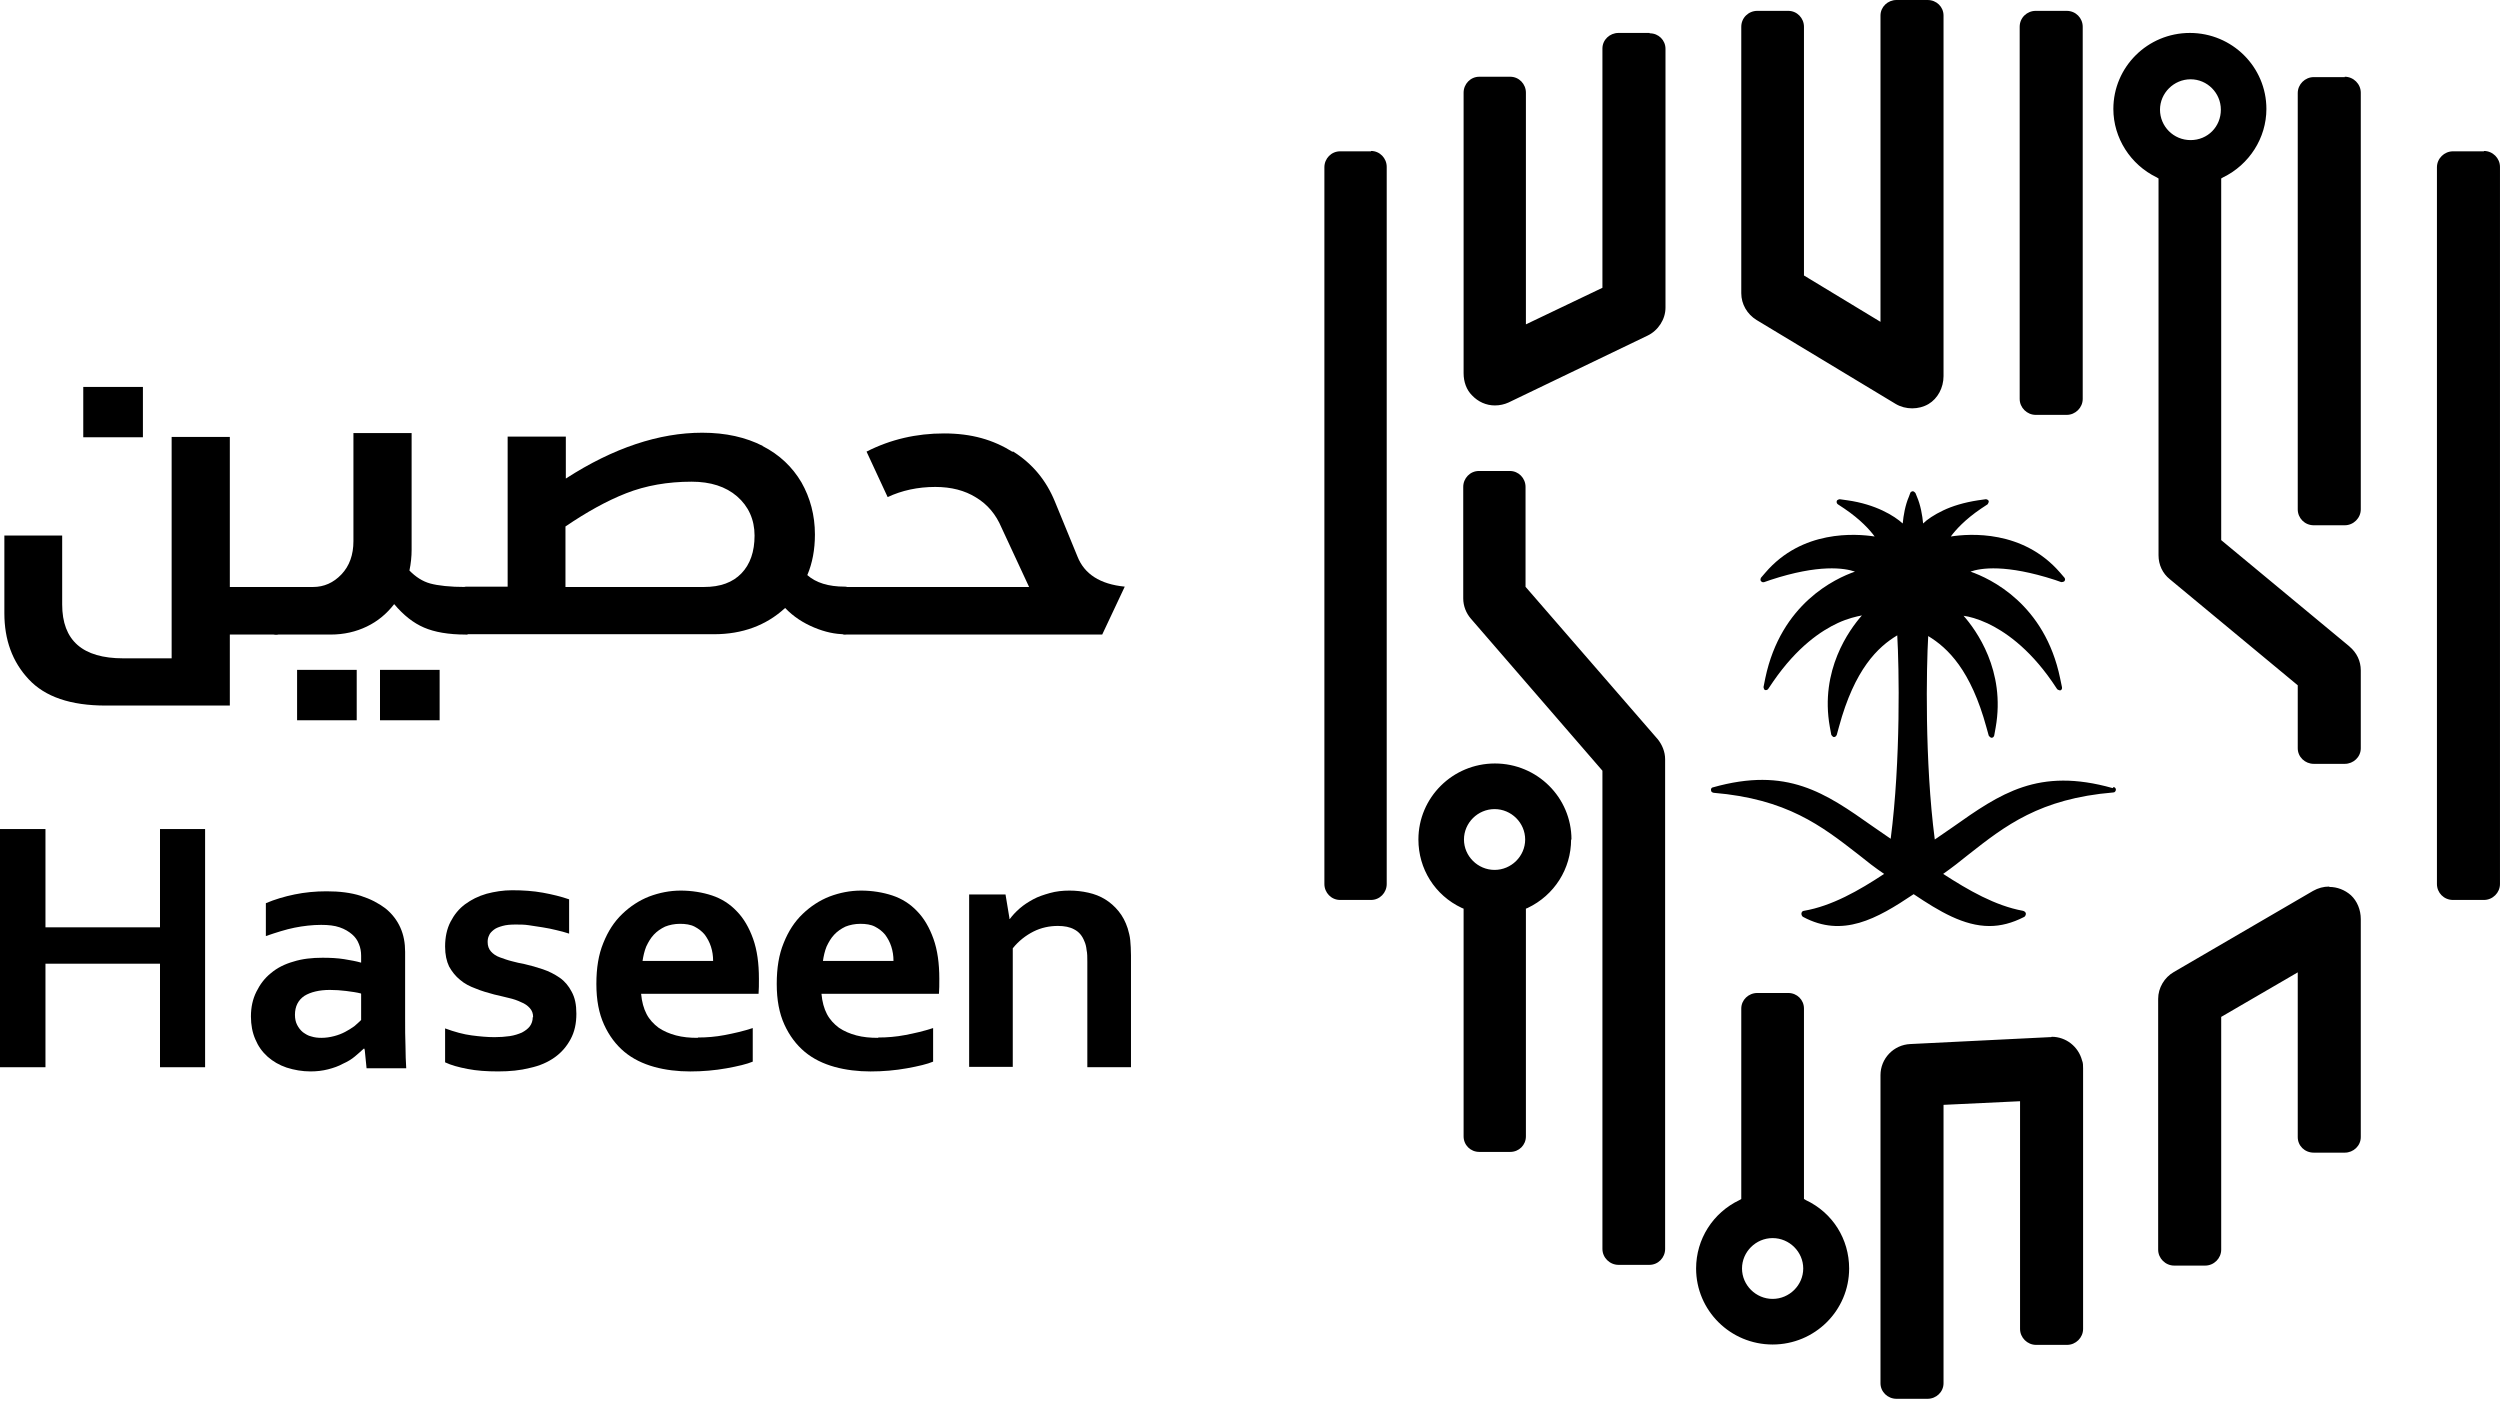 <svg width="102" height="58" viewBox="0 0 102 58" fill="none" xmlns="http://www.w3.org/2000/svg">
    <path fill-rule="evenodd" clip-rule="evenodd"
          d="M3.397 15.786V17.841H5.831V15.786H3.397ZM11.424 24.106C11.424 24.077 11.395 24.006 11.395 24.006C11.38 23.963 11.261 23.949 11.261 23.949H9.377V17.827H7.003V26.86H5.029C3.368 26.86 2.537 26.132 2.537 24.662V21.851H0.178V25.019C0.178 26.104 0.504 27.003 1.172 27.716C1.839 28.43 2.878 28.787 4.317 28.787H9.377V25.89H11.261C11.32 25.89 11.365 25.875 11.395 25.833C11.424 25.804 11.424 25.733 11.424 25.733V24.106Z"
          fill="currentColor"/>
    <path fill-rule="evenodd" clip-rule="evenodd"
          d="M16.705 23.278C16.957 23.535 17.239 23.721 17.551 23.806C17.863 23.892 18.352 23.949 19.005 23.949C19.079 23.949 19.124 23.963 19.139 24.006C19.142 24.017 19.146 24.028 19.15 24.038C19.16 24.064 19.168 24.085 19.168 24.106V25.733C19.168 25.733 19.168 25.804 19.139 25.833C19.109 25.875 19.064 25.89 19.005 25.89C18.293 25.89 17.729 25.79 17.299 25.604C16.868 25.419 16.468 25.105 16.082 24.648C15.785 25.034 15.414 25.347 14.969 25.561C14.524 25.776 14.035 25.89 13.486 25.89H11.245C11.245 25.89 11.127 25.875 11.112 25.833C11.082 25.79 11.082 25.761 11.082 25.733V24.106C11.082 24.106 11.082 24.035 11.112 24.006C11.141 23.977 11.186 23.949 11.245 23.949H12.773C13.219 23.949 13.604 23.778 13.931 23.435C14.257 23.093 14.42 22.636 14.42 22.079V17.67H16.794V22.436C16.794 22.707 16.765 22.993 16.705 23.278ZM12.121 29.386V27.331H14.554V29.386H12.121ZM15.504 27.331V29.386H17.937V27.331H15.504Z"
          fill="currentColor"/>
    <path fill-rule="evenodd" clip-rule="evenodd"
          d="M32.7 19.682C32.329 19.054 31.81 18.555 31.113 18.198H31.128C30.43 17.841 29.614 17.655 28.65 17.655C26.899 17.655 25.03 18.269 23.086 19.525V17.812H20.712V23.935H19.021C18.961 23.935 18.917 23.963 18.887 23.992C18.857 24.02 18.857 24.092 18.857 24.092V25.719C18.857 25.747 18.857 25.776 18.887 25.819C18.902 25.861 19.021 25.876 19.021 25.876H29.139C30.282 25.876 31.261 25.519 32.033 24.805C32.374 25.162 32.775 25.419 33.22 25.604C33.665 25.79 34.08 25.876 34.466 25.876C34.54 25.876 34.57 25.861 34.599 25.819C34.629 25.79 34.629 25.719 34.629 25.719V24.092C34.629 24.071 34.621 24.05 34.611 24.023C34.607 24.014 34.603 24.003 34.599 23.992C34.585 23.949 34.54 23.935 34.466 23.935C33.798 23.935 33.294 23.778 32.938 23.464C33.145 22.979 33.249 22.422 33.249 21.808C33.249 21.023 33.056 20.31 32.7 19.682ZM23.071 21.48C23.932 20.895 24.748 20.438 25.549 20.124C26.35 19.81 27.24 19.653 28.22 19.653C28.991 19.653 29.614 19.853 30.074 20.253C30.534 20.652 30.786 21.195 30.786 21.851C30.786 22.508 30.608 23.021 30.252 23.392C29.896 23.763 29.392 23.949 28.724 23.949H23.071V21.48Z"
          fill="currentColor"/>
    <path d="M41.32 18.412C42.121 18.911 42.685 19.596 43.041 20.467L43.961 22.707C44.243 23.421 44.881 23.835 45.89 23.935L44.97 25.89H34.45C34.45 25.89 34.332 25.875 34.317 25.833C34.287 25.79 34.287 25.761 34.287 25.733V24.106C34.287 24.106 34.287 24.035 34.317 24.006C34.332 23.963 34.391 23.949 34.45 23.949H37.284C38.145 23.949 41.246 23.949 41.987 23.949L40.86 21.523C40.637 20.995 40.296 20.581 39.821 20.296C39.361 20.01 38.812 19.867 38.16 19.867C37.447 19.867 36.795 20.01 36.216 20.281L35.355 18.426C36.335 17.926 37.388 17.684 38.516 17.684C39.643 17.684 40.519 17.941 41.32 18.44V18.412Z"
          fill="currentColor"/>
    <path fill-rule="evenodd" clip-rule="evenodd"
          d="M29.57 42.23C29.198 42.302 28.828 42.33 28.486 42.33L28.457 42.344C28.145 42.344 27.848 42.316 27.581 42.245C27.314 42.173 27.077 42.073 26.869 41.931C26.676 41.788 26.498 41.602 26.38 41.374C26.261 41.146 26.187 40.874 26.157 40.546H30.949C30.964 40.375 30.964 40.175 30.964 39.933V39.933C30.964 39.305 30.89 38.762 30.727 38.306C30.564 37.849 30.341 37.464 30.059 37.178C29.777 36.879 29.436 36.664 29.05 36.536C28.664 36.408 28.219 36.336 27.774 36.336C27.329 36.336 26.899 36.422 26.483 36.579C26.083 36.736 25.712 36.978 25.386 37.292C25.059 37.606 24.807 37.992 24.614 38.477C24.421 38.948 24.332 39.49 24.332 40.147C24.332 40.803 24.436 41.346 24.644 41.802C24.851 42.259 25.133 42.63 25.474 42.915C25.816 43.201 26.231 43.401 26.691 43.529C27.151 43.657 27.655 43.715 28.16 43.715C28.664 43.715 29.169 43.672 29.644 43.586C30.118 43.5 30.474 43.415 30.712 43.315V41.945C30.326 42.073 29.94 42.159 29.57 42.23ZM27.136 37.806C27.314 37.735 27.522 37.692 27.744 37.692C27.967 37.692 28.175 37.721 28.338 37.806C28.501 37.892 28.635 37.992 28.753 38.134C28.857 38.277 28.946 38.434 29.006 38.62C29.065 38.805 29.095 38.991 29.095 39.205H26.216C26.246 39.005 26.291 38.805 26.365 38.62C26.454 38.434 26.543 38.277 26.676 38.134C26.81 37.992 26.958 37.892 27.136 37.806Z"
          fill="currentColor"/>
    <path d="M1.855 37.835H6.528V33.825H8.368V43.543H6.528V39.319H1.855V43.543H0V33.825H1.855V37.835Z"
          fill="currentColor"/>
    <path fill-rule="evenodd" clip-rule="evenodd"
          d="M14.838 42.787H14.867L14.882 42.844L14.956 43.586H16.574C16.559 43.315 16.544 43.015 16.544 42.687C16.529 42.359 16.529 41.959 16.529 41.488V41.488V38.834C16.529 38.477 16.47 38.149 16.336 37.849C16.203 37.549 15.995 37.278 15.728 37.064C15.446 36.85 15.12 36.679 14.719 36.55C14.318 36.422 13.858 36.365 13.324 36.365C12.864 36.365 12.434 36.408 12.019 36.493C11.603 36.579 11.217 36.693 10.847 36.85V38.191C11.262 38.049 11.663 37.92 12.019 37.849C12.375 37.778 12.746 37.735 13.102 37.735C13.399 37.735 13.651 37.763 13.858 37.835C14.066 37.906 14.229 38.006 14.363 38.12C14.496 38.234 14.585 38.363 14.645 38.52C14.704 38.662 14.734 38.819 14.734 38.991V39.276C14.541 39.219 14.304 39.176 14.037 39.133C13.77 39.09 13.473 39.076 13.161 39.076C12.731 39.076 12.33 39.119 11.974 39.233C11.618 39.333 11.306 39.49 11.054 39.704C10.802 39.904 10.609 40.161 10.461 40.461C10.312 40.76 10.238 41.089 10.238 41.474C10.238 41.816 10.298 42.13 10.416 42.401C10.535 42.687 10.698 42.915 10.921 43.115C11.129 43.3 11.396 43.458 11.692 43.557C12.004 43.657 12.33 43.714 12.671 43.714C12.924 43.714 13.161 43.686 13.384 43.629C13.606 43.572 13.814 43.5 13.992 43.4C14.185 43.315 14.348 43.215 14.482 43.101C14.497 43.088 14.511 43.075 14.526 43.063C14.642 42.964 14.746 42.875 14.838 42.787ZM14.126 40.432C14.348 40.461 14.556 40.489 14.719 40.532L14.734 40.546V41.617C14.645 41.702 14.556 41.788 14.452 41.873C14.333 41.959 14.215 42.03 14.081 42.102C13.947 42.173 13.799 42.23 13.636 42.273C13.473 42.316 13.295 42.344 13.117 42.344C12.968 42.344 12.835 42.33 12.701 42.287C12.568 42.259 12.464 42.187 12.36 42.116C12.256 42.03 12.182 41.931 12.123 41.816C12.063 41.702 12.034 41.559 12.034 41.403C12.034 41.06 12.167 40.803 12.419 40.632C12.672 40.475 13.028 40.389 13.458 40.389C13.681 40.389 13.903 40.404 14.126 40.432Z"
          fill="currentColor"/>
    <path d="M21.751 41.502C21.751 41.345 21.706 41.231 21.617 41.131C21.528 41.031 21.409 40.946 21.261 40.889C21.113 40.817 20.95 40.76 20.757 40.717C20.564 40.675 20.371 40.617 20.163 40.575C19.896 40.503 19.644 40.432 19.407 40.332C19.169 40.246 18.947 40.132 18.768 39.975C18.59 39.833 18.442 39.647 18.323 39.433C18.22 39.219 18.16 38.948 18.16 38.62C18.16 38.234 18.234 37.892 18.383 37.606C18.531 37.321 18.724 37.078 18.976 36.893C19.228 36.707 19.51 36.565 19.852 36.465C20.178 36.379 20.534 36.322 20.89 36.322C21.335 36.322 21.751 36.35 22.151 36.422C22.537 36.493 22.893 36.579 23.22 36.693V38.092C23.056 38.034 22.878 37.992 22.7 37.949C22.522 37.906 22.329 37.863 22.137 37.835C21.944 37.806 21.765 37.778 21.573 37.749C21.395 37.721 21.217 37.721 21.038 37.721C20.831 37.721 20.653 37.735 20.504 37.778C20.356 37.82 20.237 37.863 20.148 37.934C20.059 38.006 19.985 38.077 19.955 38.163C19.911 38.248 19.896 38.334 19.896 38.434C19.896 38.591 19.941 38.719 20.03 38.819C20.119 38.919 20.237 39.005 20.401 39.062C20.564 39.119 20.712 39.176 20.89 39.219C21.053 39.262 21.231 39.305 21.395 39.333C21.647 39.39 21.899 39.462 22.151 39.547C22.404 39.633 22.626 39.747 22.834 39.89C23.041 40.032 23.205 40.232 23.323 40.461C23.457 40.703 23.516 40.989 23.516 41.36C23.516 41.759 23.442 42.102 23.279 42.401C23.116 42.701 22.908 42.944 22.626 43.144C22.344 43.343 22.018 43.486 21.617 43.572C21.231 43.672 20.801 43.714 20.326 43.714C19.852 43.714 19.451 43.686 19.08 43.614C18.709 43.543 18.398 43.458 18.16 43.343V41.959C18.546 42.102 18.917 42.202 19.243 42.244C19.57 42.287 19.881 42.316 20.178 42.316C20.401 42.316 20.608 42.301 20.801 42.273C20.994 42.244 21.157 42.187 21.291 42.13C21.424 42.059 21.543 41.973 21.617 41.873C21.691 41.773 21.736 41.645 21.736 41.502"
          fill="currentColor"/>
    <path fill-rule="evenodd" clip-rule="evenodd"
          d="M36.929 42.23C36.558 42.302 36.187 42.33 35.846 42.33L35.816 42.344C35.505 42.344 35.208 42.316 34.941 42.245C34.674 42.173 34.436 42.073 34.228 41.931C34.036 41.788 33.858 41.602 33.739 41.374C33.62 41.146 33.546 40.874 33.516 40.546H38.309C38.324 40.375 38.324 40.175 38.324 39.933V39.933C38.324 39.305 38.249 38.762 38.086 38.306C37.923 37.849 37.7 37.464 37.419 37.178C37.137 36.879 36.795 36.664 36.41 36.536C36.024 36.408 35.579 36.336 35.134 36.336C34.688 36.336 34.258 36.422 33.843 36.579C33.442 36.736 33.071 36.978 32.745 37.292C32.418 37.606 32.166 37.992 31.973 38.477C31.78 38.948 31.691 39.49 31.691 40.147C31.691 40.803 31.795 41.346 32.003 41.802C32.211 42.259 32.493 42.63 32.834 42.915C33.175 43.201 33.59 43.401 34.05 43.529C34.51 43.657 35.015 43.715 35.519 43.715C36.024 43.715 36.528 43.672 37.003 43.586C37.478 43.5 37.834 43.415 38.071 43.315V41.945C37.685 42.073 37.3 42.159 36.929 42.23ZM34.495 37.806C34.674 37.735 34.881 37.692 35.104 37.692C35.326 37.692 35.534 37.721 35.697 37.806C35.861 37.892 35.994 37.992 36.113 38.134C36.217 38.277 36.306 38.434 36.365 38.62C36.424 38.805 36.454 38.991 36.454 39.205H33.576C33.605 39.005 33.65 38.805 33.724 38.62C33.813 38.434 33.902 38.277 34.036 38.134C34.169 37.992 34.318 37.892 34.495 37.806Z"
          fill="currentColor"/>
    <path d="M41.173 37.492H41.203C41.307 37.35 41.44 37.207 41.603 37.064C41.767 36.921 41.945 36.807 42.152 36.693C42.36 36.579 42.583 36.508 42.835 36.436C43.087 36.365 43.354 36.336 43.636 36.336C43.903 36.336 44.155 36.365 44.407 36.422C44.66 36.479 44.882 36.565 45.09 36.693C45.298 36.822 45.476 36.978 45.639 37.178C45.802 37.378 45.921 37.606 46.01 37.878C46.054 38.035 46.099 38.191 46.114 38.363C46.129 38.534 46.144 38.748 46.144 38.977V43.543H44.363V39.248C44.363 39.062 44.363 38.891 44.333 38.762C44.319 38.62 44.289 38.505 44.244 38.406C44.155 38.177 44.022 38.02 43.829 37.92C43.651 37.821 43.428 37.778 43.161 37.778C42.82 37.778 42.479 37.849 42.167 38.006C41.856 38.163 41.559 38.391 41.321 38.691V43.529H39.541V36.493H41.025L41.188 37.478L41.173 37.492Z"
          fill="currentColor"/>
    <path fill-rule="evenodd" clip-rule="evenodd"
          d="M77.348 16.483L71.669 13.057C71.282 12.82 71.044 12.407 71.044 11.964V1.093C71.044 0.724 71.342 0.443 71.698 0.443H72.962C73.319 0.443 73.602 0.739 73.602 1.093V11.24L76.724 13.131V0.635C76.724 0.281 77.021 0 77.378 0H78.642C79.013 0 79.296 0.281 79.296 0.635V15.346C79.296 15.819 79.058 16.262 78.686 16.483C78.285 16.72 77.75 16.72 77.348 16.483ZM83.058 16.927H84.321C84.678 16.927 84.975 16.631 84.975 16.277V1.093C84.975 0.739 84.693 0.443 84.321 0.443H83.058C82.701 0.443 82.403 0.724 82.403 1.093V16.277C82.403 16.631 82.701 16.927 83.058 16.927ZM66.034 1.344H67.297L67.312 1.359C67.669 1.359 67.952 1.639 67.952 1.994V12.555C67.952 13.027 67.654 13.485 67.223 13.692L61.544 16.424C61.38 16.498 61.187 16.542 60.993 16.542C60.637 16.542 60.309 16.395 60.057 16.129C59.834 15.907 59.715 15.582 59.715 15.228V3.781C59.715 3.427 59.997 3.131 60.354 3.131H61.618C61.975 3.131 62.257 3.427 62.257 3.781V13.234L65.379 11.742V1.979C65.379 1.625 65.677 1.344 66.034 1.344ZM67.937 30.973C67.937 30.677 67.818 30.382 67.624 30.146L67.61 30.131L62.242 23.942V19.866C62.242 19.511 61.96 19.216 61.603 19.216H60.339C59.982 19.216 59.7 19.511 59.7 19.866V24.415C59.7 24.725 59.819 25.02 60.012 25.242L65.379 31.445V50.957C65.379 51.311 65.677 51.606 66.034 51.606H67.297C67.654 51.606 67.937 51.311 67.937 50.957V30.973ZM62.331 37.043C63.417 36.526 64.101 35.448 64.101 34.252H64.116C64.116 32.538 62.718 31.15 60.993 31.15C59.269 31.15 57.871 32.538 57.871 34.252C57.871 35.448 58.54 36.526 59.64 37.043L59.715 37.073V46.363C59.715 46.718 59.997 46.998 60.354 46.998H61.618C61.975 46.998 62.257 46.718 62.257 46.363V37.073L62.331 37.043ZM62.227 34.252C62.227 33.572 61.663 33.011 60.979 33.011C60.295 33.011 59.73 33.572 59.73 34.252C59.73 34.931 60.295 35.492 60.979 35.492C61.663 35.492 62.227 34.931 62.227 34.252ZM55.938 6.174H54.675C54.318 6.174 54.035 6.469 54.035 6.824V36.068C54.035 36.423 54.318 36.718 54.675 36.718H55.938C56.295 36.718 56.578 36.423 56.578 36.068V6.809C56.578 6.455 56.295 6.159 55.938 6.159V6.174ZM100.081 6.174H101.345V6.159C101.702 6.159 101.999 6.455 101.999 6.809V36.068C101.999 36.423 101.702 36.718 101.345 36.718H100.081C99.71 36.718 99.427 36.423 99.427 36.068V6.824C99.427 6.469 99.725 6.174 100.081 6.174ZM95.666 3.146H94.402C94.045 3.146 93.748 3.441 93.748 3.796V20.781C93.748 21.136 94.03 21.431 94.402 21.431H95.666C96.022 21.431 96.32 21.136 96.32 20.781V3.781C96.32 3.427 96.022 3.131 95.666 3.131V3.146ZM94.372 36.349C94.58 36.231 94.803 36.172 95.026 36.172L95.041 36.187C95.353 36.187 95.666 36.305 95.918 36.526C96.171 36.763 96.32 37.117 96.32 37.501V46.393C96.32 46.747 96.022 47.028 95.666 47.028H94.402C94.03 47.028 93.748 46.747 93.748 46.393V39.672L90.625 41.489V50.986C90.625 51.341 90.328 51.636 89.971 51.636H88.707C88.351 51.636 88.053 51.341 88.053 50.986V40.751C88.053 40.307 88.306 39.879 88.693 39.658L94.372 36.349ZM83.682 42.316H83.623L77.943 42.597C77.259 42.626 76.724 43.188 76.724 43.867V56.436C76.724 56.791 77.021 57.071 77.378 57.071H78.642C78.999 57.071 79.296 56.791 79.296 56.436V45.078L82.418 44.93V54.221C82.418 54.575 82.716 54.871 83.072 54.871H84.336C84.693 54.871 84.99 54.575 84.99 54.221V43.586C84.99 43.468 84.99 43.365 84.946 43.261C84.797 42.7 84.292 42.301 83.712 42.301L83.682 42.316ZM72.323 54.856C74.047 54.856 75.445 53.468 75.445 51.754C75.445 50.558 74.776 49.48 73.676 48.963L73.602 48.918V41.149C73.602 40.795 73.319 40.514 72.962 40.514H71.698C71.341 40.514 71.044 40.795 71.044 41.149V48.918L70.97 48.963C69.885 49.48 69.201 50.558 69.201 51.754C69.201 53.468 70.598 54.856 72.323 54.856ZM73.572 51.754C73.572 51.075 73.007 50.514 72.323 50.514C71.639 50.514 71.074 51.075 71.074 51.754C71.074 52.434 71.639 52.995 72.323 52.995C73.007 52.995 73.572 52.434 73.572 51.754ZM96.32 27.354C96.32 26.97 96.156 26.63 95.859 26.379L95.844 26.364L90.625 22.037V7.282L90.7 7.237C91.77 6.72 92.469 5.627 92.469 4.446C92.469 2.732 91.072 1.344 89.347 1.344C87.622 1.344 86.225 2.732 86.225 4.446C86.225 5.627 86.923 6.72 87.994 7.237L88.068 7.282V22.657C88.068 23.041 88.232 23.396 88.529 23.632L93.748 27.96V30.53C93.748 30.884 94.045 31.165 94.402 31.165H95.666C96.022 31.165 96.32 30.884 96.32 30.53V27.354ZM90.611 4.475C90.611 3.796 90.06 3.235 89.376 3.235C88.693 3.235 88.128 3.796 88.128 4.475C88.128 5.155 88.678 5.716 89.376 5.716C90.075 5.716 90.611 5.17 90.611 4.475ZM79.668 33.75C81.615 32.376 83.162 31.298 86.195 32.154L86.239 32.11C86.299 32.125 86.329 32.169 86.329 32.228C86.314 32.287 86.284 32.332 86.225 32.332C83.221 32.583 81.809 33.691 80.307 34.872C79.98 35.138 79.638 35.404 79.281 35.655C80.307 36.32 81.407 36.955 82.537 37.161C82.597 37.176 82.656 37.221 82.656 37.28C82.656 37.324 82.626 37.398 82.582 37.413C82.091 37.664 81.63 37.782 81.169 37.782C80.129 37.782 79.132 37.191 78.077 36.482C76.56 37.501 75.177 38.269 73.572 37.413C73.527 37.398 73.497 37.324 73.497 37.28C73.497 37.221 73.542 37.161 73.602 37.161C74.731 36.969 75.847 36.334 76.873 35.655C76.501 35.404 76.159 35.138 75.832 34.872L75.81 34.855C74.316 33.694 72.903 32.596 69.914 32.346C69.855 32.332 69.81 32.302 69.81 32.243C69.795 32.184 69.84 32.125 69.885 32.125C72.918 31.268 74.464 32.346 76.412 33.72C76.649 33.883 76.887 34.045 77.14 34.222C77.556 31.017 77.482 27.192 77.408 25.922C76.62 26.394 75.668 27.295 75.029 29.658L74.94 29.983C74.91 30.042 74.88 30.072 74.821 30.072C74.776 30.072 74.717 29.983 74.717 29.983L74.657 29.658C74.241 27.339 75.46 25.685 75.966 25.109C75.743 25.153 75.4 25.227 74.984 25.419C74.315 25.729 73.334 26.379 72.353 27.797L72.144 28.107C72.115 28.152 72.055 28.166 72.011 28.152C71.966 28.137 71.951 28.034 71.951 28.034L72.025 27.664C72.665 24.622 74.88 23.603 75.683 23.322C75.252 23.174 74.211 23.012 72.234 23.662L71.981 23.75C71.921 23.765 71.877 23.75 71.847 23.706C71.802 23.662 71.847 23.573 71.847 23.573L72.025 23.366C73.527 21.609 75.713 21.771 76.486 21.889C76.293 21.623 75.906 21.195 75.252 20.752L74.984 20.575C74.94 20.545 74.925 20.486 74.94 20.442C74.954 20.383 75.059 20.368 75.059 20.368L75.371 20.412C76.531 20.575 77.289 21.047 77.631 21.358C77.66 21.033 77.735 20.604 77.883 20.265L77.943 20.102C77.958 20.073 78.002 20.043 78.047 20.043C78.092 20.043 78.151 20.117 78.151 20.117L78.211 20.265C78.359 20.604 78.434 21.033 78.463 21.358C78.627 21.195 78.909 21.003 79.281 20.826C79.653 20.648 80.129 20.501 80.708 20.412L81.021 20.368C81.065 20.368 81.125 20.398 81.14 20.442C81.154 20.486 81.095 20.575 81.095 20.575L80.827 20.752C80.173 21.195 79.787 21.623 79.593 21.889C80.352 21.771 82.537 21.609 84.054 23.366L84.232 23.573C84.262 23.617 84.262 23.662 84.232 23.706C84.202 23.75 84.098 23.75 84.098 23.75L83.846 23.662C81.838 23.012 80.812 23.174 80.396 23.322C81.199 23.603 83.429 24.637 84.054 27.679L84.128 28.034C84.143 28.093 84.113 28.152 84.069 28.166C84.024 28.181 83.935 28.122 83.935 28.122L83.727 27.812C82.745 26.394 81.749 25.744 81.095 25.434C80.679 25.242 80.337 25.153 80.114 25.124C80.619 25.7 81.838 27.354 81.422 29.688L81.363 30.013C81.348 30.057 81.318 30.101 81.258 30.101C81.199 30.101 81.14 30.013 81.14 30.013L81.05 29.688C80.411 27.339 79.474 26.438 78.671 25.951C78.597 27.221 78.523 31.061 78.939 34.252C79.192 34.075 79.43 33.912 79.668 33.75L79.668 33.75Z"
          fill="currentColor"/>
</svg>

